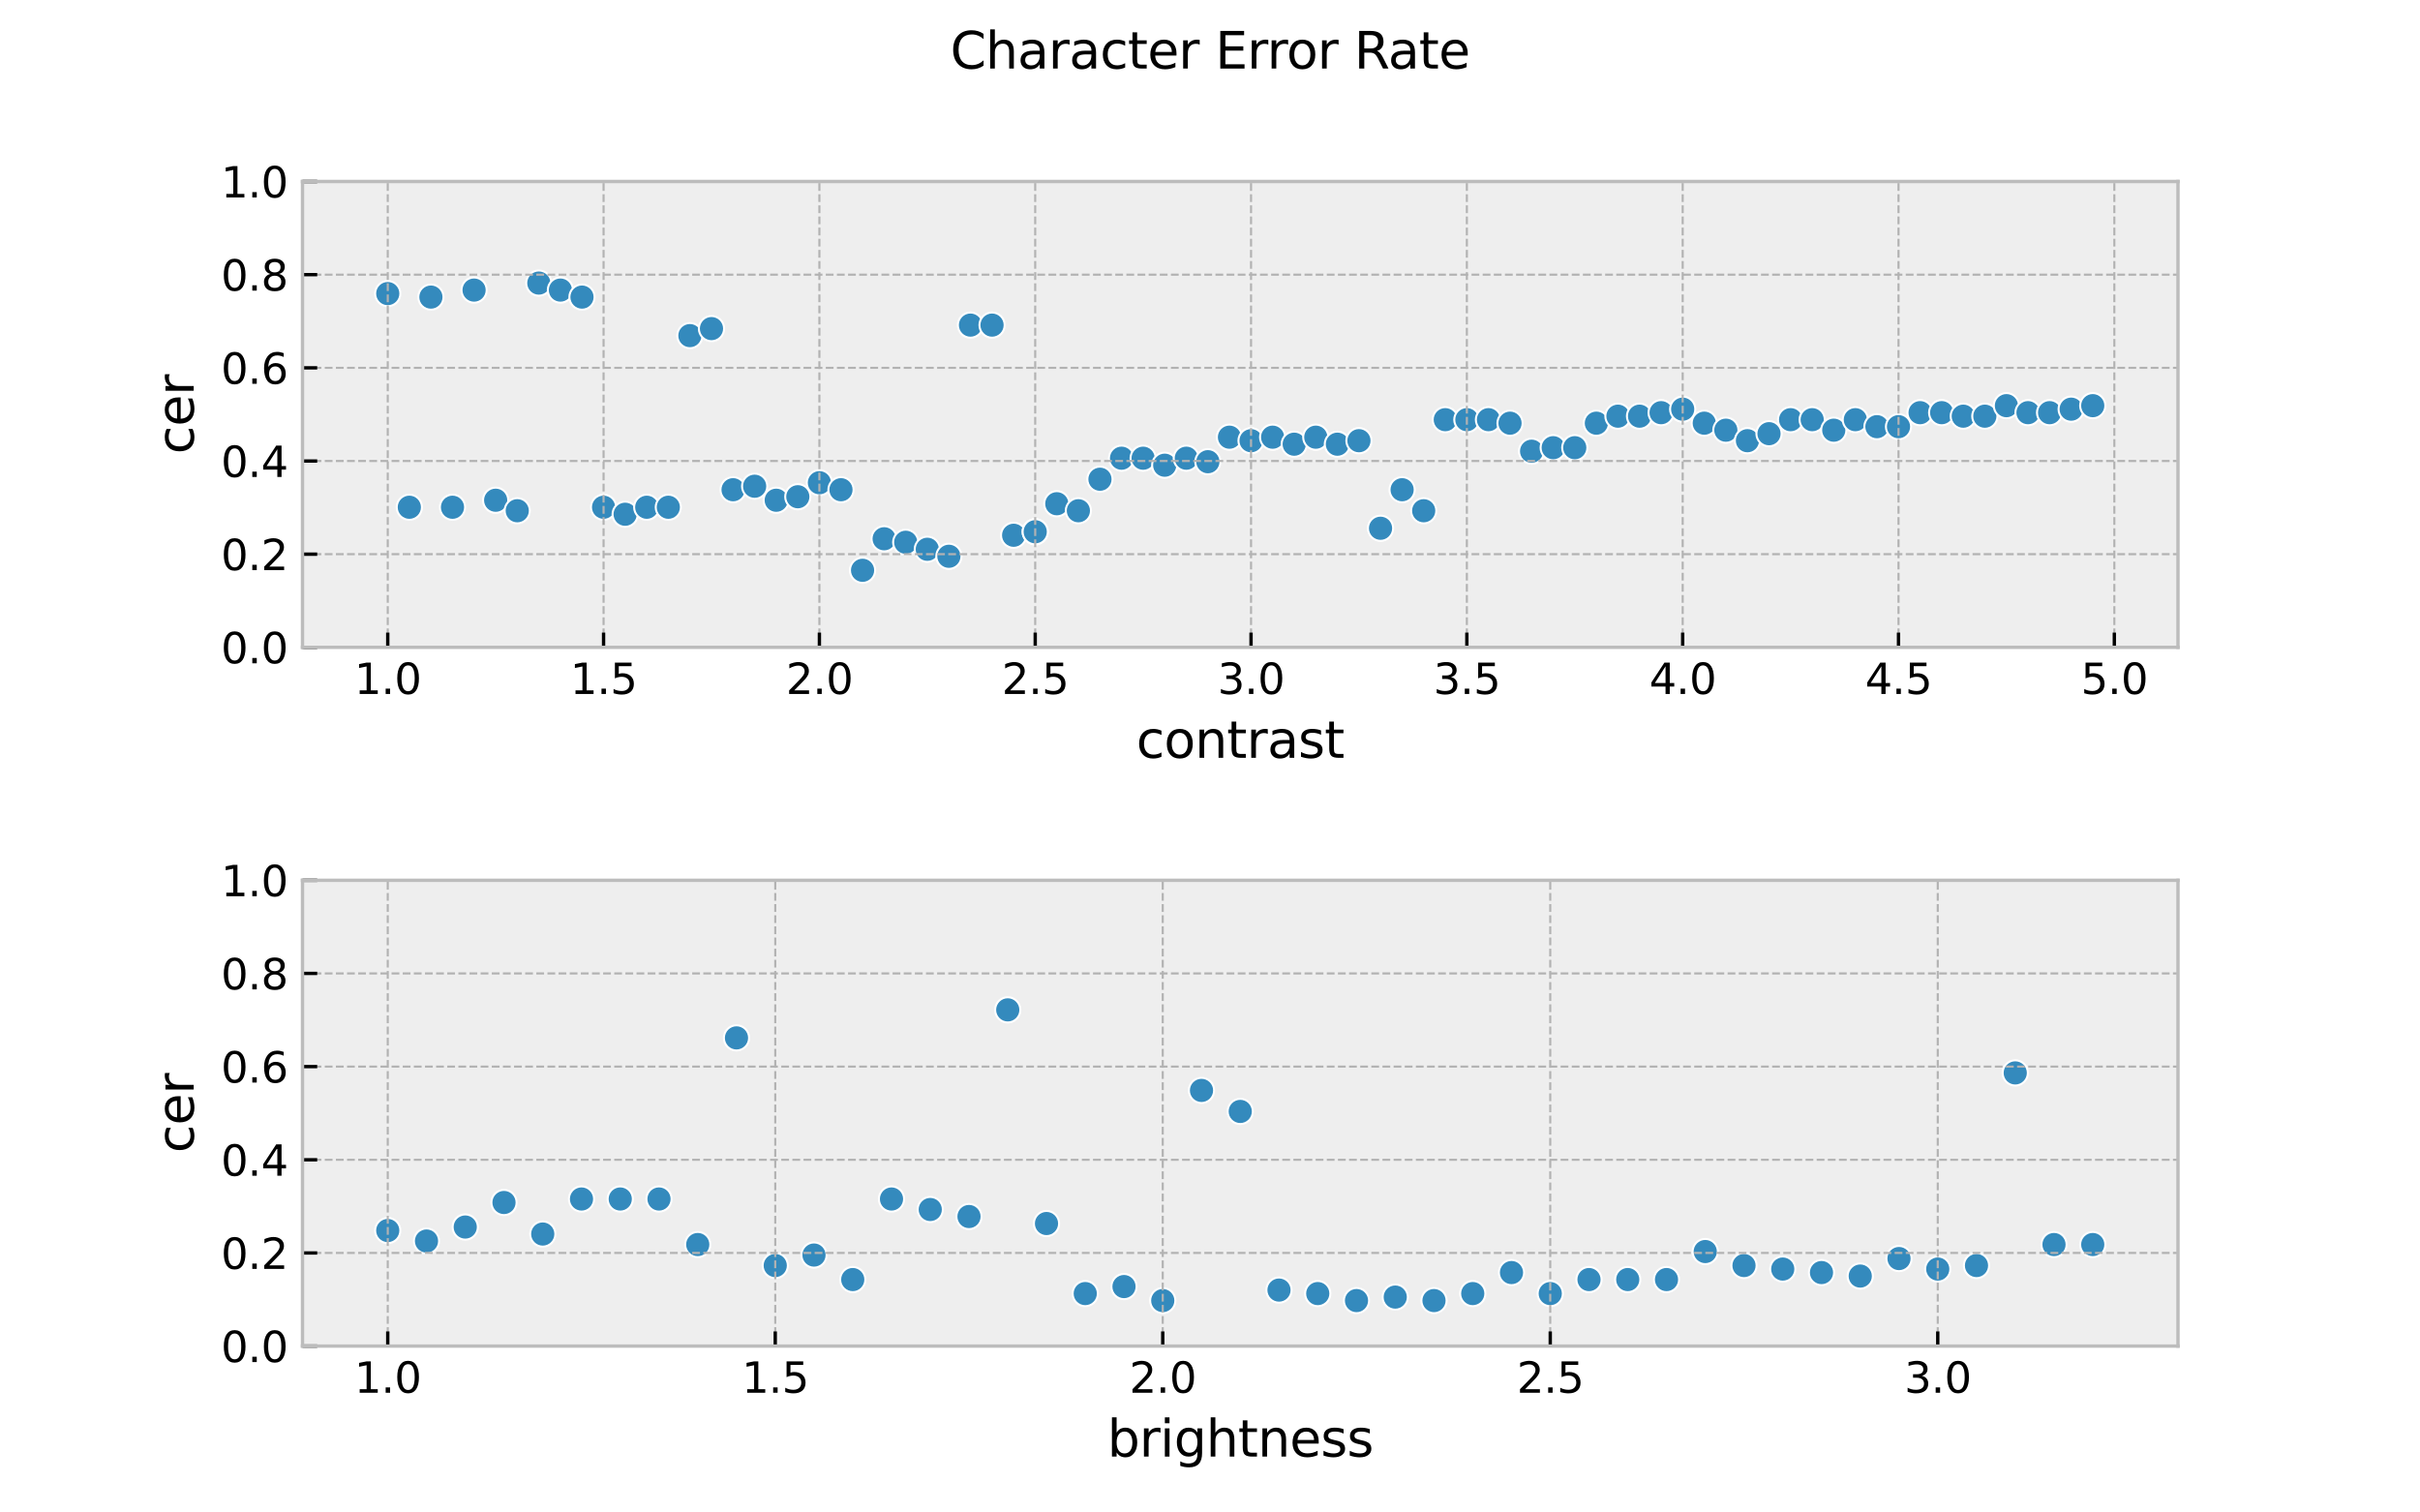 <?xml version="1.0" encoding="utf-8" standalone="no"?>
<!DOCTYPE svg PUBLIC "-//W3C//DTD SVG 1.1//EN"
  "http://www.w3.org/Graphics/SVG/1.1/DTD/svg11.dtd">
<svg xmlns:xlink="http://www.w3.org/1999/xlink" width="576pt" height="360pt" viewBox="0 0 576 360" xmlns="http://www.w3.org/2000/svg" version="1.1">
 <defs>
  <style type="text/css">*{stroke-linejoin: round; stroke-linecap: butt}</style>
 </defs>
 <g id="figure_1">
  <g id="patch_1">
   <path d="M 0 360 
L 576 360 
L 576 0 
L 0 0 
z
" style="fill: #ffffff"/>
  </g>
  <g id="axes_1">
   <g id="patch_2">
    <path d="M 72 154.08 
L 518.4 154.08 
L 518.4 43.2 
L 72 43.2 
z
" style="fill: #eeeeee"/>
   </g>
   <g id="PathCollection_1">
    <defs>
     <path id="m7b43dc55f8" d="M 0 3 
C 0.796 3 1.559 2.684 2.121 2.121 
C 2.684 1.559 3 0.796 3 0 
C 3 -0.796 2.684 -1.559 2.121 -2.121 
C 1.559 -2.684 0.796 -3 0 -3 
C -0.796 -3 -1.559 -2.684 -2.121 -2.121 
C -2.684 -1.559 -3 -0.796 -3 0 
C -3 0.796 -2.684 1.559 -2.121 2.121 
C -1.559 2.684 -0.796 3 0 3 
z
" style="stroke: #ffffff; stroke-width: 0.48"/>
    </defs>
    <g clip-path="url(#p03b7ea12bd)">
     <use xlink:href="#m7b43dc55f8" x="92.291" y="69.878" style="fill: #348abd; stroke: #ffffff; stroke-width: 0.48"/>
     <use xlink:href="#m7b43dc55f8" x="97.428" y="120.733" style="fill: #348abd; stroke: #ffffff; stroke-width: 0.48"/>
     <use xlink:href="#m7b43dc55f8" x="102.565" y="70.712" style="fill: #348abd; stroke: #ffffff; stroke-width: 0.48"/>
     <use xlink:href="#m7b43dc55f8" x="107.702" y="120.733" style="fill: #348abd; stroke: #ffffff; stroke-width: 0.48"/>
     <use xlink:href="#m7b43dc55f8" x="112.839" y="69.044" style="fill: #348abd; stroke: #ffffff; stroke-width: 0.48"/>
     <use xlink:href="#m7b43dc55f8" x="117.976" y="119.065" style="fill: #348abd; stroke: #ffffff; stroke-width: 0.48"/>
     <use xlink:href="#m7b43dc55f8" x="123.113" y="121.566" style="fill: #348abd; stroke: #ffffff; stroke-width: 0.48"/>
     <use xlink:href="#m7b43dc55f8" x="128.249" y="67.377" style="fill: #348abd; stroke: #ffffff; stroke-width: 0.48"/>
     <use xlink:href="#m7b43dc55f8" x="133.386" y="69.044" style="fill: #348abd; stroke: #ffffff; stroke-width: 0.48"/>
     <use xlink:href="#m7b43dc55f8" x="138.523" y="70.712" style="fill: #348abd; stroke: #ffffff; stroke-width: 0.48"/>
     <use xlink:href="#m7b43dc55f8" x="143.66" y="120.733" style="fill: #348abd; stroke: #ffffff; stroke-width: 0.48"/>
     <use xlink:href="#m7b43dc55f8" x="148.797" y="122.4" style="fill: #348abd; stroke: #ffffff; stroke-width: 0.48"/>
     <use xlink:href="#m7b43dc55f8" x="153.934" y="120.733" style="fill: #348abd; stroke: #ffffff; stroke-width: 0.48"/>
     <use xlink:href="#m7b43dc55f8" x="159.071" y="120.733" style="fill: #348abd; stroke: #ffffff; stroke-width: 0.48"/>
     <use xlink:href="#m7b43dc55f8" x="164.208" y="79.882" style="fill: #348abd; stroke: #ffffff; stroke-width: 0.48"/>
     <use xlink:href="#m7b43dc55f8" x="169.345" y="78.215" style="fill: #348abd; stroke: #ffffff; stroke-width: 0.48"/>
     <use xlink:href="#m7b43dc55f8" x="174.482" y="116.564" style="fill: #348abd; stroke: #ffffff; stroke-width: 0.48"/>
     <use xlink:href="#m7b43dc55f8" x="179.619" y="115.731" style="fill: #348abd; stroke: #ffffff; stroke-width: 0.48"/>
     <use xlink:href="#m7b43dc55f8" x="184.756" y="119.065" style="fill: #348abd; stroke: #ffffff; stroke-width: 0.48"/>
     <use xlink:href="#m7b43dc55f8" x="189.893" y="118.232" style="fill: #348abd; stroke: #ffffff; stroke-width: 0.48"/>
     <use xlink:href="#m7b43dc55f8" x="195.03" y="114.897" style="fill: #348abd; stroke: #ffffff; stroke-width: 0.48"/>
     <use xlink:href="#m7b43dc55f8" x="200.167" y="116.564" style="fill: #348abd; stroke: #ffffff; stroke-width: 0.48"/>
     <use xlink:href="#m7b43dc55f8" x="205.304" y="135.739" style="fill: #348abd; stroke: #ffffff; stroke-width: 0.48"/>
     <use xlink:href="#m7b43dc55f8" x="210.441" y="128.236" style="fill: #348abd; stroke: #ffffff; stroke-width: 0.48"/>
     <use xlink:href="#m7b43dc55f8" x="215.577" y="129.069" style="fill: #348abd; stroke: #ffffff; stroke-width: 0.48"/>
     <use xlink:href="#m7b43dc55f8" x="220.714" y="130.737" style="fill: #348abd; stroke: #ffffff; stroke-width: 0.48"/>
     <use xlink:href="#m7b43dc55f8" x="225.851" y="132.404" style="fill: #348abd; stroke: #ffffff; stroke-width: 0.48"/>
     <use xlink:href="#m7b43dc55f8" x="230.988" y="77.381" style="fill: #348abd; stroke: #ffffff; stroke-width: 0.48"/>
     <use xlink:href="#m7b43dc55f8" x="236.125" y="77.381" style="fill: #348abd; stroke: #ffffff; stroke-width: 0.48"/>
     <use xlink:href="#m7b43dc55f8" x="241.262" y="127.402" style="fill: #348abd; stroke: #ffffff; stroke-width: 0.48"/>
     <use xlink:href="#m7b43dc55f8" x="246.399" y="126.568" style="fill: #348abd; stroke: #ffffff; stroke-width: 0.48"/>
     <use xlink:href="#m7b43dc55f8" x="251.536" y="119.899" style="fill: #348abd; stroke: #ffffff; stroke-width: 0.48"/>
     <use xlink:href="#m7b43dc55f8" x="256.673" y="121.566" style="fill: #348abd; stroke: #ffffff; stroke-width: 0.48"/>
     <use xlink:href="#m7b43dc55f8" x="261.81" y="114.063" style="fill: #348abd; stroke: #ffffff; stroke-width: 0.48"/>
     <use xlink:href="#m7b43dc55f8" x="266.947" y="109.061" style="fill: #348abd; stroke: #ffffff; stroke-width: 0.48"/>
     <use xlink:href="#m7b43dc55f8" x="272.084" y="109.061" style="fill: #348abd; stroke: #ffffff; stroke-width: 0.48"/>
     <use xlink:href="#m7b43dc55f8" x="277.221" y="110.728" style="fill: #348abd; stroke: #ffffff; stroke-width: 0.48"/>
     <use xlink:href="#m7b43dc55f8" x="282.358" y="109.061" style="fill: #348abd; stroke: #ffffff; stroke-width: 0.48"/>
     <use xlink:href="#m7b43dc55f8" x="287.495" y="109.895" style="fill: #348abd; stroke: #ffffff; stroke-width: 0.48"/>
     <use xlink:href="#m7b43dc55f8" x="292.632" y="104.059" style="fill: #348abd; stroke: #ffffff; stroke-width: 0.48"/>
     <use xlink:href="#m7b43dc55f8" x="297.768" y="104.893" style="fill: #348abd; stroke: #ffffff; stroke-width: 0.48"/>
     <use xlink:href="#m7b43dc55f8" x="302.905" y="104.059" style="fill: #348abd; stroke: #ffffff; stroke-width: 0.48"/>
     <use xlink:href="#m7b43dc55f8" x="308.042" y="105.726" style="fill: #348abd; stroke: #ffffff; stroke-width: 0.48"/>
     <use xlink:href="#m7b43dc55f8" x="313.179" y="104.059" style="fill: #348abd; stroke: #ffffff; stroke-width: 0.48"/>
     <use xlink:href="#m7b43dc55f8" x="318.316" y="105.726" style="fill: #348abd; stroke: #ffffff; stroke-width: 0.48"/>
     <use xlink:href="#m7b43dc55f8" x="323.453" y="104.893" style="fill: #348abd; stroke: #ffffff; stroke-width: 0.48"/>
     <use xlink:href="#m7b43dc55f8" x="328.59" y="125.735" style="fill: #348abd; stroke: #ffffff; stroke-width: 0.48"/>
     <use xlink:href="#m7b43dc55f8" x="333.727" y="116.564" style="fill: #348abd; stroke: #ffffff; stroke-width: 0.48"/>
     <use xlink:href="#m7b43dc55f8" x="338.864" y="121.566" style="fill: #348abd; stroke: #ffffff; stroke-width: 0.48"/>
     <use xlink:href="#m7b43dc55f8" x="344.001" y="99.891" style="fill: #348abd; stroke: #ffffff; stroke-width: 0.48"/>
     <use xlink:href="#m7b43dc55f8" x="349.138" y="99.891" style="fill: #348abd; stroke: #ffffff; stroke-width: 0.48"/>
     <use xlink:href="#m7b43dc55f8" x="354.275" y="99.891" style="fill: #348abd; stroke: #ffffff; stroke-width: 0.48"/>
     <use xlink:href="#m7b43dc55f8" x="359.412" y="100.724" style="fill: #348abd; stroke: #ffffff; stroke-width: 0.48"/>
     <use xlink:href="#m7b43dc55f8" x="364.549" y="107.394" style="fill: #348abd; stroke: #ffffff; stroke-width: 0.48"/>
     <use xlink:href="#m7b43dc55f8" x="369.686" y="106.56" style="fill: #348abd; stroke: #ffffff; stroke-width: 0.48"/>
     <use xlink:href="#m7b43dc55f8" x="374.823" y="106.56" style="fill: #348abd; stroke: #ffffff; stroke-width: 0.48"/>
     <use xlink:href="#m7b43dc55f8" x="379.959" y="100.724" style="fill: #348abd; stroke: #ffffff; stroke-width: 0.48"/>
     <use xlink:href="#m7b43dc55f8" x="385.096" y="99.057" style="fill: #348abd; stroke: #ffffff; stroke-width: 0.48"/>
     <use xlink:href="#m7b43dc55f8" x="390.233" y="99.057" style="fill: #348abd; stroke: #ffffff; stroke-width: 0.48"/>
     <use xlink:href="#m7b43dc55f8" x="395.37" y="98.223" style="fill: #348abd; stroke: #ffffff; stroke-width: 0.48"/>
     <use xlink:href="#m7b43dc55f8" x="400.507" y="97.389" style="fill: #348abd; stroke: #ffffff; stroke-width: 0.48"/>
     <use xlink:href="#m7b43dc55f8" x="405.644" y="100.724" style="fill: #348abd; stroke: #ffffff; stroke-width: 0.48"/>
     <use xlink:href="#m7b43dc55f8" x="410.781" y="102.392" style="fill: #348abd; stroke: #ffffff; stroke-width: 0.48"/>
     <use xlink:href="#m7b43dc55f8" x="415.918" y="104.893" style="fill: #348abd; stroke: #ffffff; stroke-width: 0.48"/>
     <use xlink:href="#m7b43dc55f8" x="421.055" y="103.225" style="fill: #348abd; stroke: #ffffff; stroke-width: 0.48"/>
     <use xlink:href="#m7b43dc55f8" x="426.192" y="99.891" style="fill: #348abd; stroke: #ffffff; stroke-width: 0.48"/>
     <use xlink:href="#m7b43dc55f8" x="431.329" y="99.891" style="fill: #348abd; stroke: #ffffff; stroke-width: 0.48"/>
     <use xlink:href="#m7b43dc55f8" x="436.466" y="102.392" style="fill: #348abd; stroke: #ffffff; stroke-width: 0.48"/>
     <use xlink:href="#m7b43dc55f8" x="441.603" y="99.891" style="fill: #348abd; stroke: #ffffff; stroke-width: 0.48"/>
     <use xlink:href="#m7b43dc55f8" x="446.74" y="101.558" style="fill: #348abd; stroke: #ffffff; stroke-width: 0.48"/>
     <use xlink:href="#m7b43dc55f8" x="451.877" y="101.558" style="fill: #348abd; stroke: #ffffff; stroke-width: 0.48"/>
     <use xlink:href="#m7b43dc55f8" x="457.014" y="98.223" style="fill: #348abd; stroke: #ffffff; stroke-width: 0.48"/>
     <use xlink:href="#m7b43dc55f8" x="462.151" y="98.223" style="fill: #348abd; stroke: #ffffff; stroke-width: 0.48"/>
     <use xlink:href="#m7b43dc55f8" x="467.287" y="99.057" style="fill: #348abd; stroke: #ffffff; stroke-width: 0.48"/>
     <use xlink:href="#m7b43dc55f8" x="472.424" y="99.057" style="fill: #348abd; stroke: #ffffff; stroke-width: 0.48"/>
     <use xlink:href="#m7b43dc55f8" x="477.561" y="96.556" style="fill: #348abd; stroke: #ffffff; stroke-width: 0.48"/>
     <use xlink:href="#m7b43dc55f8" x="482.698" y="98.223" style="fill: #348abd; stroke: #ffffff; stroke-width: 0.48"/>
     <use xlink:href="#m7b43dc55f8" x="487.835" y="98.223" style="fill: #348abd; stroke: #ffffff; stroke-width: 0.48"/>
     <use xlink:href="#m7b43dc55f8" x="492.972" y="97.389" style="fill: #348abd; stroke: #ffffff; stroke-width: 0.48"/>
     <use xlink:href="#m7b43dc55f8" x="498.109" y="96.556" style="fill: #348abd; stroke: #ffffff; stroke-width: 0.48"/>
     <use xlink:href="#m7b43dc55f8" x="246.399" y="126.568" style="fill: #348abd; stroke: #ffffff; stroke-width: 0.48"/>
    </g>
   </g>
   <g id="matplotlib.axis_1">
    <g id="xtick_1">
     <g id="line2d_1">
      <path d="M 92.291 154.08 
L 92.291 43.2 
" clip-path="url(#p03b7ea12bd)" style="fill: none; stroke-dasharray: 1.85,0.8; stroke-dashoffset: 0; stroke: #b2b2b2; stroke-width: 0.5"/>
     </g>
     <g id="line2d_2">
      <defs>
       <path id="m2252a3e041" d="M 0 0 
L 0 -3.5 
" style="stroke: #000000; stroke-width: 0.8"/>
      </defs>
      <g>
       <use xlink:href="#m2252a3e041" x="92.291" y="154.08" style="stroke: #000000; stroke-width: 0.8"/>
      </g>
     </g>
     <g id="text_1">
      <!-- 1.0 -->
      <g transform="translate(84.339 165.178) scale(0.1 -0.1)">
       <defs>
        <path id="DejaVuSans-31" d="M 794 531 
L 1825 531 
L 1825 4091 
L 703 3866 
L 703 4441 
L 1819 4666 
L 2450 4666 
L 2450 531 
L 3481 531 
L 3481 0 
L 794 0 
L 794 531 
z
" transform="scale(0.016)"/>
        <path id="DejaVuSans-2e" d="M 684 794 
L 1344 794 
L 1344 0 
L 684 0 
L 684 794 
z
" transform="scale(0.016)"/>
        <path id="DejaVuSans-30" d="M 2034 4250 
Q 1547 4250 1301 3770 
Q 1056 3291 1056 2328 
Q 1056 1369 1301 889 
Q 1547 409 2034 409 
Q 2525 409 2770 889 
Q 3016 1369 3016 2328 
Q 3016 3291 2770 3770 
Q 2525 4250 2034 4250 
z
M 2034 4750 
Q 2819 4750 3233 4129 
Q 3647 3509 3647 2328 
Q 3647 1150 3233 529 
Q 2819 -91 2034 -91 
Q 1250 -91 836 529 
Q 422 1150 422 2328 
Q 422 3509 836 4129 
Q 1250 4750 2034 4750 
z
" transform="scale(0.016)"/>
       </defs>
       <use xlink:href="#DejaVuSans-31"/>
       <use xlink:href="#DejaVuSans-2e" x="63.623"/>
       <use xlink:href="#DejaVuSans-30" x="95.41"/>
      </g>
     </g>
    </g>
    <g id="xtick_2">
     <g id="line2d_3">
      <path d="M 143.66 154.08 
L 143.66 43.2 
" clip-path="url(#p03b7ea12bd)" style="fill: none; stroke-dasharray: 1.85,0.8; stroke-dashoffset: 0; stroke: #b2b2b2; stroke-width: 0.5"/>
     </g>
     <g id="line2d_4">
      <g>
       <use xlink:href="#m2252a3e041" x="143.66" y="154.08" style="stroke: #000000; stroke-width: 0.8"/>
      </g>
     </g>
     <g id="text_2">
      <!-- 1.5 -->
      <g transform="translate(135.709 165.178) scale(0.1 -0.1)">
       <defs>
        <path id="DejaVuSans-35" d="M 691 4666 
L 3169 4666 
L 3169 4134 
L 1269 4134 
L 1269 2991 
Q 1406 3038 1543 3061 
Q 1681 3084 1819 3084 
Q 2600 3084 3056 2656 
Q 3513 2228 3513 1497 
Q 3513 744 3044 326 
Q 2575 -91 1722 -91 
Q 1428 -91 1123 -41 
Q 819 9 494 109 
L 494 744 
Q 775 591 1075 516 
Q 1375 441 1709 441 
Q 2250 441 2565 725 
Q 2881 1009 2881 1497 
Q 2881 1984 2565 2268 
Q 2250 2553 1709 2553 
Q 1456 2553 1204 2497 
Q 953 2441 691 2322 
L 691 4666 
z
" transform="scale(0.016)"/>
       </defs>
       <use xlink:href="#DejaVuSans-31"/>
       <use xlink:href="#DejaVuSans-2e" x="63.623"/>
       <use xlink:href="#DejaVuSans-35" x="95.41"/>
      </g>
     </g>
    </g>
    <g id="xtick_3">
     <g id="line2d_5">
      <path d="M 195.03 154.08 
L 195.03 43.2 
" clip-path="url(#p03b7ea12bd)" style="fill: none; stroke-dasharray: 1.85,0.8; stroke-dashoffset: 0; stroke: #b2b2b2; stroke-width: 0.5"/>
     </g>
     <g id="line2d_6">
      <g>
       <use xlink:href="#m2252a3e041" x="195.03" y="154.08" style="stroke: #000000; stroke-width: 0.8"/>
      </g>
     </g>
     <g id="text_3">
      <!-- 2.0 -->
      <g transform="translate(187.078 165.178) scale(0.1 -0.1)">
       <defs>
        <path id="DejaVuSans-32" d="M 1228 531 
L 3431 531 
L 3431 0 
L 469 0 
L 469 531 
Q 828 903 1448 1529 
Q 2069 2156 2228 2338 
Q 2531 2678 2651 2914 
Q 2772 3150 2772 3378 
Q 2772 3750 2511 3984 
Q 2250 4219 1831 4219 
Q 1534 4219 1204 4116 
Q 875 4013 500 3803 
L 500 4441 
Q 881 4594 1212 4672 
Q 1544 4750 1819 4750 
Q 2544 4750 2975 4387 
Q 3406 4025 3406 3419 
Q 3406 3131 3298 2873 
Q 3191 2616 2906 2266 
Q 2828 2175 2409 1742 
Q 1991 1309 1228 531 
z
" transform="scale(0.016)"/>
       </defs>
       <use xlink:href="#DejaVuSans-32"/>
       <use xlink:href="#DejaVuSans-2e" x="63.623"/>
       <use xlink:href="#DejaVuSans-30" x="95.41"/>
      </g>
     </g>
    </g>
    <g id="xtick_4">
     <g id="line2d_7">
      <path d="M 246.399 154.08 
L 246.399 43.2 
" clip-path="url(#p03b7ea12bd)" style="fill: none; stroke-dasharray: 1.85,0.8; stroke-dashoffset: 0; stroke: #b2b2b2; stroke-width: 0.5"/>
     </g>
     <g id="line2d_8">
      <g>
       <use xlink:href="#m2252a3e041" x="246.399" y="154.08" style="stroke: #000000; stroke-width: 0.8"/>
      </g>
     </g>
     <g id="text_4">
      <!-- 2.5 -->
      <g transform="translate(238.448 165.178) scale(0.1 -0.1)">
       <use xlink:href="#DejaVuSans-32"/>
       <use xlink:href="#DejaVuSans-2e" x="63.623"/>
       <use xlink:href="#DejaVuSans-35" x="95.41"/>
      </g>
     </g>
    </g>
    <g id="xtick_5">
     <g id="line2d_9">
      <path d="M 297.768 154.08 
L 297.768 43.2 
" clip-path="url(#p03b7ea12bd)" style="fill: none; stroke-dasharray: 1.85,0.8; stroke-dashoffset: 0; stroke: #b2b2b2; stroke-width: 0.5"/>
     </g>
     <g id="line2d_10">
      <g>
       <use xlink:href="#m2252a3e041" x="297.768" y="154.08" style="stroke: #000000; stroke-width: 0.8"/>
      </g>
     </g>
     <g id="text_5">
      <!-- 3.0 -->
      <g transform="translate(289.817 165.178) scale(0.1 -0.1)">
       <defs>
        <path id="DejaVuSans-33" d="M 2597 2516 
Q 3050 2419 3304 2112 
Q 3559 1806 3559 1356 
Q 3559 666 3084 287 
Q 2609 -91 1734 -91 
Q 1441 -91 1130 -33 
Q 819 25 488 141 
L 488 750 
Q 750 597 1062 519 
Q 1375 441 1716 441 
Q 2309 441 2620 675 
Q 2931 909 2931 1356 
Q 2931 1769 2642 2001 
Q 2353 2234 1838 2234 
L 1294 2234 
L 1294 2753 
L 1863 2753 
Q 2328 2753 2575 2939 
Q 2822 3125 2822 3475 
Q 2822 3834 2567 4026 
Q 2313 4219 1838 4219 
Q 1578 4219 1281 4162 
Q 984 4106 628 3988 
L 628 4550 
Q 988 4650 1302 4700 
Q 1616 4750 1894 4750 
Q 2613 4750 3031 4423 
Q 3450 4097 3450 3541 
Q 3450 3153 3228 2886 
Q 3006 2619 2597 2516 
z
" transform="scale(0.016)"/>
       </defs>
       <use xlink:href="#DejaVuSans-33"/>
       <use xlink:href="#DejaVuSans-2e" x="63.623"/>
       <use xlink:href="#DejaVuSans-30" x="95.41"/>
      </g>
     </g>
    </g>
    <g id="xtick_6">
     <g id="line2d_11">
      <path d="M 349.138 154.08 
L 349.138 43.2 
" clip-path="url(#p03b7ea12bd)" style="fill: none; stroke-dasharray: 1.85,0.8; stroke-dashoffset: 0; stroke: #b2b2b2; stroke-width: 0.5"/>
     </g>
     <g id="line2d_12">
      <g>
       <use xlink:href="#m2252a3e041" x="349.138" y="154.08" style="stroke: #000000; stroke-width: 0.8"/>
      </g>
     </g>
     <g id="text_6">
      <!-- 3.5 -->
      <g transform="translate(341.186 165.178) scale(0.1 -0.1)">
       <use xlink:href="#DejaVuSans-33"/>
       <use xlink:href="#DejaVuSans-2e" x="63.623"/>
       <use xlink:href="#DejaVuSans-35" x="95.41"/>
      </g>
     </g>
    </g>
    <g id="xtick_7">
     <g id="line2d_13">
      <path d="M 400.507 154.08 
L 400.507 43.2 
" clip-path="url(#p03b7ea12bd)" style="fill: none; stroke-dasharray: 1.85,0.8; stroke-dashoffset: 0; stroke: #b2b2b2; stroke-width: 0.5"/>
     </g>
     <g id="line2d_14">
      <g>
       <use xlink:href="#m2252a3e041" x="400.507" y="154.08" style="stroke: #000000; stroke-width: 0.8"/>
      </g>
     </g>
     <g id="text_7">
      <!-- 4.0 -->
      <g transform="translate(392.556 165.178) scale(0.1 -0.1)">
       <defs>
        <path id="DejaVuSans-34" d="M 2419 4116 
L 825 1625 
L 2419 1625 
L 2419 4116 
z
M 2253 4666 
L 3047 4666 
L 3047 1625 
L 3713 1625 
L 3713 1100 
L 3047 1100 
L 3047 0 
L 2419 0 
L 2419 1100 
L 313 1100 
L 313 1709 
L 2253 4666 
z
" transform="scale(0.016)"/>
       </defs>
       <use xlink:href="#DejaVuSans-34"/>
       <use xlink:href="#DejaVuSans-2e" x="63.623"/>
       <use xlink:href="#DejaVuSans-30" x="95.41"/>
      </g>
     </g>
    </g>
    <g id="xtick_8">
     <g id="line2d_15">
      <path d="M 451.877 154.08 
L 451.877 43.2 
" clip-path="url(#p03b7ea12bd)" style="fill: none; stroke-dasharray: 1.85,0.8; stroke-dashoffset: 0; stroke: #b2b2b2; stroke-width: 0.5"/>
     </g>
     <g id="line2d_16">
      <g>
       <use xlink:href="#m2252a3e041" x="451.877" y="154.08" style="stroke: #000000; stroke-width: 0.8"/>
      </g>
     </g>
     <g id="text_8">
      <!-- 4.5 -->
      <g transform="translate(443.925 165.178) scale(0.1 -0.1)">
       <use xlink:href="#DejaVuSans-34"/>
       <use xlink:href="#DejaVuSans-2e" x="63.623"/>
       <use xlink:href="#DejaVuSans-35" x="95.41"/>
      </g>
     </g>
    </g>
    <g id="xtick_9">
     <g id="line2d_17">
      <path d="M 503.246 154.08 
L 503.246 43.2 
" clip-path="url(#p03b7ea12bd)" style="fill: none; stroke-dasharray: 1.85,0.8; stroke-dashoffset: 0; stroke: #b2b2b2; stroke-width: 0.5"/>
     </g>
     <g id="line2d_18">
      <g>
       <use xlink:href="#m2252a3e041" x="503.246" y="154.08" style="stroke: #000000; stroke-width: 0.8"/>
      </g>
     </g>
     <g id="text_9">
      <!-- 5.0 -->
      <g transform="translate(495.294 165.178) scale(0.1 -0.1)">
       <use xlink:href="#DejaVuSans-35"/>
       <use xlink:href="#DejaVuSans-2e" x="63.623"/>
       <use xlink:href="#DejaVuSans-30" x="95.41"/>
      </g>
     </g>
    </g>
    <g id="text_10">
     <!-- contrast -->
     <g transform="translate(270.454 180.376) scale(0.12 -0.12)">
      <defs>
       <path id="DejaVuSans-63" d="M 3122 3366 
L 3122 2828 
Q 2878 2963 2633 3030 
Q 2388 3097 2138 3097 
Q 1578 3097 1268 2742 
Q 959 2388 959 1747 
Q 959 1106 1268 751 
Q 1578 397 2138 397 
Q 2388 397 2633 464 
Q 2878 531 3122 666 
L 3122 134 
Q 2881 22 2623 -34 
Q 2366 -91 2075 -91 
Q 1284 -91 818 406 
Q 353 903 353 1747 
Q 353 2603 823 3093 
Q 1294 3584 2113 3584 
Q 2378 3584 2631 3529 
Q 2884 3475 3122 3366 
z
" transform="scale(0.016)"/>
       <path id="DejaVuSans-6f" d="M 1959 3097 
Q 1497 3097 1228 2736 
Q 959 2375 959 1747 
Q 959 1119 1226 758 
Q 1494 397 1959 397 
Q 2419 397 2687 759 
Q 2956 1122 2956 1747 
Q 2956 2369 2687 2733 
Q 2419 3097 1959 3097 
z
M 1959 3584 
Q 2709 3584 3137 3096 
Q 3566 2609 3566 1747 
Q 3566 888 3137 398 
Q 2709 -91 1959 -91 
Q 1206 -91 779 398 
Q 353 888 353 1747 
Q 353 2609 779 3096 
Q 1206 3584 1959 3584 
z
" transform="scale(0.016)"/>
       <path id="DejaVuSans-6e" d="M 3513 2113 
L 3513 0 
L 2938 0 
L 2938 2094 
Q 2938 2591 2744 2837 
Q 2550 3084 2163 3084 
Q 1697 3084 1428 2787 
Q 1159 2491 1159 1978 
L 1159 0 
L 581 0 
L 581 3500 
L 1159 3500 
L 1159 2956 
Q 1366 3272 1645 3428 
Q 1925 3584 2291 3584 
Q 2894 3584 3203 3211 
Q 3513 2838 3513 2113 
z
" transform="scale(0.016)"/>
       <path id="DejaVuSans-74" d="M 1172 4494 
L 1172 3500 
L 2356 3500 
L 2356 3053 
L 1172 3053 
L 1172 1153 
Q 1172 725 1289 603 
Q 1406 481 1766 481 
L 2356 481 
L 2356 0 
L 1766 0 
Q 1100 0 847 248 
Q 594 497 594 1153 
L 594 3053 
L 172 3053 
L 172 3500 
L 594 3500 
L 594 4494 
L 1172 4494 
z
" transform="scale(0.016)"/>
       <path id="DejaVuSans-72" d="M 2631 2963 
Q 2534 3019 2420 3045 
Q 2306 3072 2169 3072 
Q 1681 3072 1420 2755 
Q 1159 2438 1159 1844 
L 1159 0 
L 581 0 
L 581 3500 
L 1159 3500 
L 1159 2956 
Q 1341 3275 1631 3429 
Q 1922 3584 2338 3584 
Q 2397 3584 2469 3576 
Q 2541 3569 2628 3553 
L 2631 2963 
z
" transform="scale(0.016)"/>
       <path id="DejaVuSans-61" d="M 2194 1759 
Q 1497 1759 1228 1600 
Q 959 1441 959 1056 
Q 959 750 1161 570 
Q 1363 391 1709 391 
Q 2188 391 2477 730 
Q 2766 1069 2766 1631 
L 2766 1759 
L 2194 1759 
z
M 3341 1997 
L 3341 0 
L 2766 0 
L 2766 531 
Q 2569 213 2275 61 
Q 1981 -91 1556 -91 
Q 1019 -91 701 211 
Q 384 513 384 1019 
Q 384 1609 779 1909 
Q 1175 2209 1959 2209 
L 2766 2209 
L 2766 2266 
Q 2766 2663 2505 2880 
Q 2244 3097 1772 3097 
Q 1472 3097 1187 3025 
Q 903 2953 641 2809 
L 641 3341 
Q 956 3463 1253 3523 
Q 1550 3584 1831 3584 
Q 2591 3584 2966 3190 
Q 3341 2797 3341 1997 
z
" transform="scale(0.016)"/>
       <path id="DejaVuSans-73" d="M 2834 3397 
L 2834 2853 
Q 2591 2978 2328 3040 
Q 2066 3103 1784 3103 
Q 1356 3103 1142 2972 
Q 928 2841 928 2578 
Q 928 2378 1081 2264 
Q 1234 2150 1697 2047 
L 1894 2003 
Q 2506 1872 2764 1633 
Q 3022 1394 3022 966 
Q 3022 478 2636 193 
Q 2250 -91 1575 -91 
Q 1294 -91 989 -36 
Q 684 19 347 128 
L 347 722 
Q 666 556 975 473 
Q 1284 391 1588 391 
Q 1994 391 2212 530 
Q 2431 669 2431 922 
Q 2431 1156 2273 1281 
Q 2116 1406 1581 1522 
L 1381 1569 
Q 847 1681 609 1914 
Q 372 2147 372 2553 
Q 372 3047 722 3315 
Q 1072 3584 1716 3584 
Q 2034 3584 2315 3537 
Q 2597 3491 2834 3397 
z
" transform="scale(0.016)"/>
      </defs>
      <use xlink:href="#DejaVuSans-63"/>
      <use xlink:href="#DejaVuSans-6f" x="54.98"/>
      <use xlink:href="#DejaVuSans-6e" x="116.162"/>
      <use xlink:href="#DejaVuSans-74" x="179.541"/>
      <use xlink:href="#DejaVuSans-72" x="218.75"/>
      <use xlink:href="#DejaVuSans-61" x="259.863"/>
      <use xlink:href="#DejaVuSans-73" x="321.143"/>
      <use xlink:href="#DejaVuSans-74" x="373.242"/>
     </g>
    </g>
   </g>
   <g id="matplotlib.axis_2">
    <g id="ytick_1">
     <g id="line2d_19">
      <path d="M 72 154.08 
L 518.4 154.08 
" clip-path="url(#p03b7ea12bd)" style="fill: none; stroke-dasharray: 1.85,0.8; stroke-dashoffset: 0; stroke: #b2b2b2; stroke-width: 0.5"/>
     </g>
     <g id="line2d_20">
      <defs>
       <path id="m58447ac7d6" d="M 0 0 
L 3.5 0 
" style="stroke: #000000; stroke-width: 0.8"/>
      </defs>
      <g>
       <use xlink:href="#m58447ac7d6" x="72" y="154.08" style="stroke: #000000; stroke-width: 0.8"/>
      </g>
     </g>
     <g id="text_11">
      <!-- 0.0 -->
      <g transform="translate(52.597 157.879) scale(0.1 -0.1)">
       <use xlink:href="#DejaVuSans-30"/>
       <use xlink:href="#DejaVuSans-2e" x="63.623"/>
       <use xlink:href="#DejaVuSans-30" x="95.41"/>
      </g>
     </g>
    </g>
    <g id="ytick_2">
     <g id="line2d_21">
      <path d="M 72 131.904 
L 518.4 131.904 
" clip-path="url(#p03b7ea12bd)" style="fill: none; stroke-dasharray: 1.85,0.8; stroke-dashoffset: 0; stroke: #b2b2b2; stroke-width: 0.5"/>
     </g>
     <g id="line2d_22">
      <g>
       <use xlink:href="#m58447ac7d6" x="72" y="131.904" style="stroke: #000000; stroke-width: 0.8"/>
      </g>
     </g>
     <g id="text_12">
      <!-- 0.2 -->
      <g transform="translate(52.597 135.703) scale(0.1 -0.1)">
       <use xlink:href="#DejaVuSans-30"/>
       <use xlink:href="#DejaVuSans-2e" x="63.623"/>
       <use xlink:href="#DejaVuSans-32" x="95.41"/>
      </g>
     </g>
    </g>
    <g id="ytick_3">
     <g id="line2d_23">
      <path d="M 72 109.728 
L 518.4 109.728 
" clip-path="url(#p03b7ea12bd)" style="fill: none; stroke-dasharray: 1.85,0.8; stroke-dashoffset: 0; stroke: #b2b2b2; stroke-width: 0.5"/>
     </g>
     <g id="line2d_24">
      <g>
       <use xlink:href="#m58447ac7d6" x="72" y="109.728" style="stroke: #000000; stroke-width: 0.8"/>
      </g>
     </g>
     <g id="text_13">
      <!-- 0.4 -->
      <g transform="translate(52.597 113.527) scale(0.1 -0.1)">
       <use xlink:href="#DejaVuSans-30"/>
       <use xlink:href="#DejaVuSans-2e" x="63.623"/>
       <use xlink:href="#DejaVuSans-34" x="95.41"/>
      </g>
     </g>
    </g>
    <g id="ytick_4">
     <g id="line2d_25">
      <path d="M 72 87.552 
L 518.4 87.552 
" clip-path="url(#p03b7ea12bd)" style="fill: none; stroke-dasharray: 1.85,0.8; stroke-dashoffset: 0; stroke: #b2b2b2; stroke-width: 0.5"/>
     </g>
     <g id="line2d_26">
      <g>
       <use xlink:href="#m58447ac7d6" x="72" y="87.552" style="stroke: #000000; stroke-width: 0.8"/>
      </g>
     </g>
     <g id="text_14">
      <!-- 0.6 -->
      <g transform="translate(52.597 91.351) scale(0.1 -0.1)">
       <defs>
        <path id="DejaVuSans-36" d="M 2113 2584 
Q 1688 2584 1439 2293 
Q 1191 2003 1191 1497 
Q 1191 994 1439 701 
Q 1688 409 2113 409 
Q 2538 409 2786 701 
Q 3034 994 3034 1497 
Q 3034 2003 2786 2293 
Q 2538 2584 2113 2584 
z
M 3366 4563 
L 3366 3988 
Q 3128 4100 2886 4159 
Q 2644 4219 2406 4219 
Q 1781 4219 1451 3797 
Q 1122 3375 1075 2522 
Q 1259 2794 1537 2939 
Q 1816 3084 2150 3084 
Q 2853 3084 3261 2657 
Q 3669 2231 3669 1497 
Q 3669 778 3244 343 
Q 2819 -91 2113 -91 
Q 1303 -91 875 529 
Q 447 1150 447 2328 
Q 447 3434 972 4092 
Q 1497 4750 2381 4750 
Q 2619 4750 2861 4703 
Q 3103 4656 3366 4563 
z
" transform="scale(0.016)"/>
       </defs>
       <use xlink:href="#DejaVuSans-30"/>
       <use xlink:href="#DejaVuSans-2e" x="63.623"/>
       <use xlink:href="#DejaVuSans-36" x="95.41"/>
      </g>
     </g>
    </g>
    <g id="ytick_5">
     <g id="line2d_27">
      <path d="M 72 65.376 
L 518.4 65.376 
" clip-path="url(#p03b7ea12bd)" style="fill: none; stroke-dasharray: 1.85,0.8; stroke-dashoffset: 0; stroke: #b2b2b2; stroke-width: 0.5"/>
     </g>
     <g id="line2d_28">
      <g>
       <use xlink:href="#m58447ac7d6" x="72" y="65.376" style="stroke: #000000; stroke-width: 0.8"/>
      </g>
     </g>
     <g id="text_15">
      <!-- 0.8 -->
      <g transform="translate(52.597 69.175) scale(0.1 -0.1)">
       <defs>
        <path id="DejaVuSans-38" d="M 2034 2216 
Q 1584 2216 1326 1975 
Q 1069 1734 1069 1313 
Q 1069 891 1326 650 
Q 1584 409 2034 409 
Q 2484 409 2743 651 
Q 3003 894 3003 1313 
Q 3003 1734 2745 1975 
Q 2488 2216 2034 2216 
z
M 1403 2484 
Q 997 2584 770 2862 
Q 544 3141 544 3541 
Q 544 4100 942 4425 
Q 1341 4750 2034 4750 
Q 2731 4750 3128 4425 
Q 3525 4100 3525 3541 
Q 3525 3141 3298 2862 
Q 3072 2584 2669 2484 
Q 3125 2378 3379 2068 
Q 3634 1759 3634 1313 
Q 3634 634 3220 271 
Q 2806 -91 2034 -91 
Q 1263 -91 848 271 
Q 434 634 434 1313 
Q 434 1759 690 2068 
Q 947 2378 1403 2484 
z
M 1172 3481 
Q 1172 3119 1398 2916 
Q 1625 2713 2034 2713 
Q 2441 2713 2670 2916 
Q 2900 3119 2900 3481 
Q 2900 3844 2670 4047 
Q 2441 4250 2034 4250 
Q 1625 4250 1398 4047 
Q 1172 3844 1172 3481 
z
" transform="scale(0.016)"/>
       </defs>
       <use xlink:href="#DejaVuSans-30"/>
       <use xlink:href="#DejaVuSans-2e" x="63.623"/>
       <use xlink:href="#DejaVuSans-38" x="95.41"/>
      </g>
     </g>
    </g>
    <g id="ytick_6">
     <g id="line2d_29">
      <path d="M 72 43.2 
L 518.4 43.2 
" clip-path="url(#p03b7ea12bd)" style="fill: none; stroke-dasharray: 1.85,0.8; stroke-dashoffset: 0; stroke: #b2b2b2; stroke-width: 0.5"/>
     </g>
     <g id="line2d_30">
      <g>
       <use xlink:href="#m58447ac7d6" x="72" y="43.2" style="stroke: #000000; stroke-width: 0.8"/>
      </g>
     </g>
     <g id="text_16">
      <!-- 1.0 -->
      <g transform="translate(52.597 46.999) scale(0.1 -0.1)">
       <use xlink:href="#DejaVuSans-31"/>
       <use xlink:href="#DejaVuSans-2e" x="63.623"/>
       <use xlink:href="#DejaVuSans-30" x="95.41"/>
      </g>
     </g>
    </g>
    <g id="text_17">
     <!-- cer -->
     <g transform="translate(46.101 108.097) rotate(-90) scale(0.12 -0.12)">
      <defs>
       <path id="DejaVuSans-65" d="M 3597 1894 
L 3597 1613 
L 953 1613 
Q 991 1019 1311 708 
Q 1631 397 2203 397 
Q 2534 397 2845 478 
Q 3156 559 3463 722 
L 3463 178 
Q 3153 47 2828 -22 
Q 2503 -91 2169 -91 
Q 1331 -91 842 396 
Q 353 884 353 1716 
Q 353 2575 817 3079 
Q 1281 3584 2069 3584 
Q 2775 3584 3186 3129 
Q 3597 2675 3597 1894 
z
M 3022 2063 
Q 3016 2534 2758 2815 
Q 2500 3097 2075 3097 
Q 1594 3097 1305 2825 
Q 1016 2553 972 2059 
L 3022 2063 
z
" transform="scale(0.016)"/>
      </defs>
      <use xlink:href="#DejaVuSans-63"/>
      <use xlink:href="#DejaVuSans-65" x="54.98"/>
      <use xlink:href="#DejaVuSans-72" x="116.504"/>
     </g>
    </g>
   </g>
   <g id="patch_3">
    <path d="M 72 154.08 
L 72 43.2 
" style="fill: none; stroke: #bcbcbc; stroke-width: 0.8; stroke-linejoin: miter; stroke-linecap: square"/>
   </g>
   <g id="patch_4">
    <path d="M 518.4 154.08 
L 518.4 43.2 
" style="fill: none; stroke: #bcbcbc; stroke-width: 0.8; stroke-linejoin: miter; stroke-linecap: square"/>
   </g>
   <g id="patch_5">
    <path d="M 72 154.08 
L 518.4 154.08 
" style="fill: none; stroke: #bcbcbc; stroke-width: 0.8; stroke-linejoin: miter; stroke-linecap: square"/>
   </g>
   <g id="patch_6">
    <path d="M 72 43.2 
L 518.4 43.2 
" style="fill: none; stroke: #bcbcbc; stroke-width: 0.8; stroke-linejoin: miter; stroke-linecap: square"/>
   </g>
  </g>
  <g id="axes_2">
   <g id="patch_7">
    <path d="M 72 320.4 
L 518.4 320.4 
L 518.4 209.52 
L 72 209.52 
z
" style="fill: #eeeeee"/>
   </g>
   <g id="PathCollection_2">
    <g clip-path="url(#p6892b549ea)">
     <use xlink:href="#m7b43dc55f8" x="92.291" y="292.888" style="fill: #348abd; stroke: #ffffff; stroke-width: 0.48"/>
     <use xlink:href="#m7b43dc55f8" x="101.514" y="295.389" style="fill: #348abd; stroke: #ffffff; stroke-width: 0.48"/>
     <use xlink:href="#m7b43dc55f8" x="110.737" y="292.055" style="fill: #348abd; stroke: #ffffff; stroke-width: 0.48"/>
     <use xlink:href="#m7b43dc55f8" x="119.96" y="286.219" style="fill: #348abd; stroke: #ffffff; stroke-width: 0.48"/>
     <use xlink:href="#m7b43dc55f8" x="129.183" y="293.722" style="fill: #348abd; stroke: #ffffff; stroke-width: 0.48"/>
     <use xlink:href="#m7b43dc55f8" x="138.407" y="285.385" style="fill: #348abd; stroke: #ffffff; stroke-width: 0.48"/>
     <use xlink:href="#m7b43dc55f8" x="147.63" y="285.385" style="fill: #348abd; stroke: #ffffff; stroke-width: 0.48"/>
     <use xlink:href="#m7b43dc55f8" x="156.853" y="285.385" style="fill: #348abd; stroke: #ffffff; stroke-width: 0.48"/>
     <use xlink:href="#m7b43dc55f8" x="166.076" y="296.223" style="fill: #348abd; stroke: #ffffff; stroke-width: 0.48"/>
     <use xlink:href="#m7b43dc55f8" x="175.299" y="247.036" style="fill: #348abd; stroke: #ffffff; stroke-width: 0.48"/>
     <use xlink:href="#m7b43dc55f8" x="184.522" y="301.225" style="fill: #348abd; stroke: #ffffff; stroke-width: 0.48"/>
     <use xlink:href="#m7b43dc55f8" x="193.745" y="298.724" style="fill: #348abd; stroke: #ffffff; stroke-width: 0.48"/>
     <use xlink:href="#m7b43dc55f8" x="202.969" y="304.56" style="fill: #348abd; stroke: #ffffff; stroke-width: 0.48"/>
     <use xlink:href="#m7b43dc55f8" x="212.192" y="285.385" style="fill: #348abd; stroke: #ffffff; stroke-width: 0.48"/>
     <use xlink:href="#m7b43dc55f8" x="221.415" y="287.886" style="fill: #348abd; stroke: #ffffff; stroke-width: 0.48"/>
     <use xlink:href="#m7b43dc55f8" x="230.638" y="289.554" style="fill: #348abd; stroke: #ffffff; stroke-width: 0.48"/>
     <use xlink:href="#m7b43dc55f8" x="239.861" y="240.366" style="fill: #348abd; stroke: #ffffff; stroke-width: 0.48"/>
     <use xlink:href="#m7b43dc55f8" x="249.084" y="291.221" style="fill: #348abd; stroke: #ffffff; stroke-width: 0.48"/>
     <use xlink:href="#m7b43dc55f8" x="258.307" y="307.895" style="fill: #348abd; stroke: #ffffff; stroke-width: 0.48"/>
     <use xlink:href="#m7b43dc55f8" x="267.531" y="306.227" style="fill: #348abd; stroke: #ffffff; stroke-width: 0.48"/>
     <use xlink:href="#m7b43dc55f8" x="276.754" y="309.562" style="fill: #348abd; stroke: #ffffff; stroke-width: 0.48"/>
     <use xlink:href="#m7b43dc55f8" x="285.977" y="259.541" style="fill: #348abd; stroke: #ffffff; stroke-width: 0.48"/>
     <use xlink:href="#m7b43dc55f8" x="295.2" y="264.543" style="fill: #348abd; stroke: #ffffff; stroke-width: 0.48"/>
     <use xlink:href="#m7b43dc55f8" x="304.423" y="307.061" style="fill: #348abd; stroke: #ffffff; stroke-width: 0.48"/>
     <use xlink:href="#m7b43dc55f8" x="313.646" y="307.895" style="fill: #348abd; stroke: #ffffff; stroke-width: 0.48"/>
     <use xlink:href="#m7b43dc55f8" x="322.869" y="309.562" style="fill: #348abd; stroke: #ffffff; stroke-width: 0.48"/>
     <use xlink:href="#m7b43dc55f8" x="332.093" y="308.728" style="fill: #348abd; stroke: #ffffff; stroke-width: 0.48"/>
     <use xlink:href="#m7b43dc55f8" x="341.316" y="309.562" style="fill: #348abd; stroke: #ffffff; stroke-width: 0.48"/>
     <use xlink:href="#m7b43dc55f8" x="350.539" y="307.895" style="fill: #348abd; stroke: #ffffff; stroke-width: 0.48"/>
     <use xlink:href="#m7b43dc55f8" x="359.762" y="302.893" style="fill: #348abd; stroke: #ffffff; stroke-width: 0.48"/>
     <use xlink:href="#m7b43dc55f8" x="368.985" y="307.895" style="fill: #348abd; stroke: #ffffff; stroke-width: 0.48"/>
     <use xlink:href="#m7b43dc55f8" x="378.208" y="304.56" style="fill: #348abd; stroke: #ffffff; stroke-width: 0.48"/>
     <use xlink:href="#m7b43dc55f8" x="387.431" y="304.56" style="fill: #348abd; stroke: #ffffff; stroke-width: 0.48"/>
     <use xlink:href="#m7b43dc55f8" x="396.655" y="304.56" style="fill: #348abd; stroke: #ffffff; stroke-width: 0.48"/>
     <use xlink:href="#m7b43dc55f8" x="405.878" y="297.891" style="fill: #348abd; stroke: #ffffff; stroke-width: 0.48"/>
     <use xlink:href="#m7b43dc55f8" x="415.101" y="301.225" style="fill: #348abd; stroke: #ffffff; stroke-width: 0.48"/>
     <use xlink:href="#m7b43dc55f8" x="424.324" y="302.059" style="fill: #348abd; stroke: #ffffff; stroke-width: 0.48"/>
     <use xlink:href="#m7b43dc55f8" x="433.547" y="302.893" style="fill: #348abd; stroke: #ffffff; stroke-width: 0.48"/>
     <use xlink:href="#m7b43dc55f8" x="442.77" y="303.726" style="fill: #348abd; stroke: #ffffff; stroke-width: 0.48"/>
     <use xlink:href="#m7b43dc55f8" x="451.993" y="299.558" style="fill: #348abd; stroke: #ffffff; stroke-width: 0.48"/>
     <use xlink:href="#m7b43dc55f8" x="461.217" y="302.059" style="fill: #348abd; stroke: #ffffff; stroke-width: 0.48"/>
     <use xlink:href="#m7b43dc55f8" x="470.44" y="301.225" style="fill: #348abd; stroke: #ffffff; stroke-width: 0.48"/>
     <use xlink:href="#m7b43dc55f8" x="479.663" y="255.373" style="fill: #348abd; stroke: #ffffff; stroke-width: 0.48"/>
     <use xlink:href="#m7b43dc55f8" x="488.886" y="296.223" style="fill: #348abd; stroke: #ffffff; stroke-width: 0.48"/>
     <use xlink:href="#m7b43dc55f8" x="498.109" y="296.223" style="fill: #348abd; stroke: #ffffff; stroke-width: 0.48"/>
    </g>
   </g>
   <g id="matplotlib.axis_3">
    <g id="xtick_10">
     <g id="line2d_31">
      <path d="M 92.291 320.4 
L 92.291 209.52 
" clip-path="url(#p6892b549ea)" style="fill: none; stroke-dasharray: 1.85,0.8; stroke-dashoffset: 0; stroke: #b2b2b2; stroke-width: 0.5"/>
     </g>
     <g id="line2d_32">
      <g>
       <use xlink:href="#m2252a3e041" x="92.291" y="320.4" style="stroke: #000000; stroke-width: 0.8"/>
      </g>
     </g>
     <g id="text_18">
      <!-- 1.0 -->
      <g transform="translate(84.339 331.498) scale(0.1 -0.1)">
       <use xlink:href="#DejaVuSans-31"/>
       <use xlink:href="#DejaVuSans-2e" x="63.623"/>
       <use xlink:href="#DejaVuSans-30" x="95.41"/>
      </g>
     </g>
    </g>
    <g id="xtick_11">
     <g id="line2d_33">
      <path d="M 184.522 320.4 
L 184.522 209.52 
" clip-path="url(#p6892b549ea)" style="fill: none; stroke-dasharray: 1.85,0.8; stroke-dashoffset: 0; stroke: #b2b2b2; stroke-width: 0.5"/>
     </g>
     <g id="line2d_34">
      <g>
       <use xlink:href="#m2252a3e041" x="184.522" y="320.4" style="stroke: #000000; stroke-width: 0.8"/>
      </g>
     </g>
     <g id="text_19">
      <!-- 1.5 -->
      <g transform="translate(176.571 331.498) scale(0.1 -0.1)">
       <use xlink:href="#DejaVuSans-31"/>
       <use xlink:href="#DejaVuSans-2e" x="63.623"/>
       <use xlink:href="#DejaVuSans-35" x="95.41"/>
      </g>
     </g>
    </g>
    <g id="xtick_12">
     <g id="line2d_35">
      <path d="M 276.754 320.4 
L 276.754 209.52 
" clip-path="url(#p6892b549ea)" style="fill: none; stroke-dasharray: 1.85,0.8; stroke-dashoffset: 0; stroke: #b2b2b2; stroke-width: 0.5"/>
     </g>
     <g id="line2d_36">
      <g>
       <use xlink:href="#m2252a3e041" x="276.754" y="320.4" style="stroke: #000000; stroke-width: 0.8"/>
      </g>
     </g>
     <g id="text_20">
      <!-- 2.0 -->
      <g transform="translate(268.802 331.498) scale(0.1 -0.1)">
       <use xlink:href="#DejaVuSans-32"/>
       <use xlink:href="#DejaVuSans-2e" x="63.623"/>
       <use xlink:href="#DejaVuSans-30" x="95.41"/>
      </g>
     </g>
    </g>
    <g id="xtick_13">
     <g id="line2d_37">
      <path d="M 368.985 320.4 
L 368.985 209.52 
" clip-path="url(#p6892b549ea)" style="fill: none; stroke-dasharray: 1.85,0.8; stroke-dashoffset: 0; stroke: #b2b2b2; stroke-width: 0.5"/>
     </g>
     <g id="line2d_38">
      <g>
       <use xlink:href="#m2252a3e041" x="368.985" y="320.4" style="stroke: #000000; stroke-width: 0.8"/>
      </g>
     </g>
     <g id="text_21">
      <!-- 2.5 -->
      <g transform="translate(361.034 331.498) scale(0.1 -0.1)">
       <use xlink:href="#DejaVuSans-32"/>
       <use xlink:href="#DejaVuSans-2e" x="63.623"/>
       <use xlink:href="#DejaVuSans-35" x="95.41"/>
      </g>
     </g>
    </g>
    <g id="xtick_14">
     <g id="line2d_39">
      <path d="M 461.217 320.4 
L 461.217 209.52 
" clip-path="url(#p6892b549ea)" style="fill: none; stroke-dasharray: 1.85,0.8; stroke-dashoffset: 0; stroke: #b2b2b2; stroke-width: 0.5"/>
     </g>
     <g id="line2d_40">
      <g>
       <use xlink:href="#m2252a3e041" x="461.217" y="320.4" style="stroke: #000000; stroke-width: 0.8"/>
      </g>
     </g>
     <g id="text_22">
      <!-- 3.0 -->
      <g transform="translate(453.265 331.498) scale(0.1 -0.1)">
       <use xlink:href="#DejaVuSans-33"/>
       <use xlink:href="#DejaVuSans-2e" x="63.623"/>
       <use xlink:href="#DejaVuSans-30" x="95.41"/>
      </g>
     </g>
    </g>
    <g id="text_23">
     <!-- brightness -->
     <g transform="translate(263.548 346.696) scale(0.12 -0.12)">
      <defs>
       <path id="DejaVuSans-62" d="M 3116 1747 
Q 3116 2381 2855 2742 
Q 2594 3103 2138 3103 
Q 1681 3103 1420 2742 
Q 1159 2381 1159 1747 
Q 1159 1113 1420 752 
Q 1681 391 2138 391 
Q 2594 391 2855 752 
Q 3116 1113 3116 1747 
z
M 1159 2969 
Q 1341 3281 1617 3432 
Q 1894 3584 2278 3584 
Q 2916 3584 3314 3078 
Q 3713 2572 3713 1747 
Q 3713 922 3314 415 
Q 2916 -91 2278 -91 
Q 1894 -91 1617 61 
Q 1341 213 1159 525 
L 1159 0 
L 581 0 
L 581 4863 
L 1159 4863 
L 1159 2969 
z
" transform="scale(0.016)"/>
       <path id="DejaVuSans-69" d="M 603 3500 
L 1178 3500 
L 1178 0 
L 603 0 
L 603 3500 
z
M 603 4863 
L 1178 4863 
L 1178 4134 
L 603 4134 
L 603 4863 
z
" transform="scale(0.016)"/>
       <path id="DejaVuSans-67" d="M 2906 1791 
Q 2906 2416 2648 2759 
Q 2391 3103 1925 3103 
Q 1463 3103 1205 2759 
Q 947 2416 947 1791 
Q 947 1169 1205 825 
Q 1463 481 1925 481 
Q 2391 481 2648 825 
Q 2906 1169 2906 1791 
z
M 3481 434 
Q 3481 -459 3084 -895 
Q 2688 -1331 1869 -1331 
Q 1566 -1331 1297 -1286 
Q 1028 -1241 775 -1147 
L 775 -588 
Q 1028 -725 1275 -790 
Q 1522 -856 1778 -856 
Q 2344 -856 2625 -561 
Q 2906 -266 2906 331 
L 2906 616 
Q 2728 306 2450 153 
Q 2172 0 1784 0 
Q 1141 0 747 490 
Q 353 981 353 1791 
Q 353 2603 747 3093 
Q 1141 3584 1784 3584 
Q 2172 3584 2450 3431 
Q 2728 3278 2906 2969 
L 2906 3500 
L 3481 3500 
L 3481 434 
z
" transform="scale(0.016)"/>
       <path id="DejaVuSans-68" d="M 3513 2113 
L 3513 0 
L 2938 0 
L 2938 2094 
Q 2938 2591 2744 2837 
Q 2550 3084 2163 3084 
Q 1697 3084 1428 2787 
Q 1159 2491 1159 1978 
L 1159 0 
L 581 0 
L 581 4863 
L 1159 4863 
L 1159 2956 
Q 1366 3272 1645 3428 
Q 1925 3584 2291 3584 
Q 2894 3584 3203 3211 
Q 3513 2838 3513 2113 
z
" transform="scale(0.016)"/>
      </defs>
      <use xlink:href="#DejaVuSans-62"/>
      <use xlink:href="#DejaVuSans-72" x="63.477"/>
      <use xlink:href="#DejaVuSans-69" x="104.59"/>
      <use xlink:href="#DejaVuSans-67" x="132.373"/>
      <use xlink:href="#DejaVuSans-68" x="195.85"/>
      <use xlink:href="#DejaVuSans-74" x="259.229"/>
      <use xlink:href="#DejaVuSans-6e" x="298.438"/>
      <use xlink:href="#DejaVuSans-65" x="361.816"/>
      <use xlink:href="#DejaVuSans-73" x="423.34"/>
      <use xlink:href="#DejaVuSans-73" x="475.439"/>
     </g>
    </g>
   </g>
   <g id="matplotlib.axis_4">
    <g id="ytick_7">
     <g id="line2d_41">
      <path d="M 72 320.4 
L 518.4 320.4 
" clip-path="url(#p6892b549ea)" style="fill: none; stroke-dasharray: 1.85,0.8; stroke-dashoffset: 0; stroke: #b2b2b2; stroke-width: 0.5"/>
     </g>
     <g id="line2d_42">
      <g>
       <use xlink:href="#m58447ac7d6" x="72" y="320.4" style="stroke: #000000; stroke-width: 0.8"/>
      </g>
     </g>
     <g id="text_24">
      <!-- 0.0 -->
      <g transform="translate(52.597 324.199) scale(0.1 -0.1)">
       <use xlink:href="#DejaVuSans-30"/>
       <use xlink:href="#DejaVuSans-2e" x="63.623"/>
       <use xlink:href="#DejaVuSans-30" x="95.41"/>
      </g>
     </g>
    </g>
    <g id="ytick_8">
     <g id="line2d_43">
      <path d="M 72 298.224 
L 518.4 298.224 
" clip-path="url(#p6892b549ea)" style="fill: none; stroke-dasharray: 1.85,0.8; stroke-dashoffset: 0; stroke: #b2b2b2; stroke-width: 0.5"/>
     </g>
     <g id="line2d_44">
      <g>
       <use xlink:href="#m58447ac7d6" x="72" y="298.224" style="stroke: #000000; stroke-width: 0.8"/>
      </g>
     </g>
     <g id="text_25">
      <!-- 0.2 -->
      <g transform="translate(52.597 302.023) scale(0.1 -0.1)">
       <use xlink:href="#DejaVuSans-30"/>
       <use xlink:href="#DejaVuSans-2e" x="63.623"/>
       <use xlink:href="#DejaVuSans-32" x="95.41"/>
      </g>
     </g>
    </g>
    <g id="ytick_9">
     <g id="line2d_45">
      <path d="M 72 276.048 
L 518.4 276.048 
" clip-path="url(#p6892b549ea)" style="fill: none; stroke-dasharray: 1.85,0.8; stroke-dashoffset: 0; stroke: #b2b2b2; stroke-width: 0.5"/>
     </g>
     <g id="line2d_46">
      <g>
       <use xlink:href="#m58447ac7d6" x="72" y="276.048" style="stroke: #000000; stroke-width: 0.8"/>
      </g>
     </g>
     <g id="text_26">
      <!-- 0.4 -->
      <g transform="translate(52.597 279.847) scale(0.1 -0.1)">
       <use xlink:href="#DejaVuSans-30"/>
       <use xlink:href="#DejaVuSans-2e" x="63.623"/>
       <use xlink:href="#DejaVuSans-34" x="95.41"/>
      </g>
     </g>
    </g>
    <g id="ytick_10">
     <g id="line2d_47">
      <path d="M 72 253.872 
L 518.4 253.872 
" clip-path="url(#p6892b549ea)" style="fill: none; stroke-dasharray: 1.85,0.8; stroke-dashoffset: 0; stroke: #b2b2b2; stroke-width: 0.5"/>
     </g>
     <g id="line2d_48">
      <g>
       <use xlink:href="#m58447ac7d6" x="72" y="253.872" style="stroke: #000000; stroke-width: 0.8"/>
      </g>
     </g>
     <g id="text_27">
      <!-- 0.6 -->
      <g transform="translate(52.597 257.671) scale(0.1 -0.1)">
       <use xlink:href="#DejaVuSans-30"/>
       <use xlink:href="#DejaVuSans-2e" x="63.623"/>
       <use xlink:href="#DejaVuSans-36" x="95.41"/>
      </g>
     </g>
    </g>
    <g id="ytick_11">
     <g id="line2d_49">
      <path d="M 72 231.696 
L 518.4 231.696 
" clip-path="url(#p6892b549ea)" style="fill: none; stroke-dasharray: 1.85,0.8; stroke-dashoffset: 0; stroke: #b2b2b2; stroke-width: 0.5"/>
     </g>
     <g id="line2d_50">
      <g>
       <use xlink:href="#m58447ac7d6" x="72" y="231.696" style="stroke: #000000; stroke-width: 0.8"/>
      </g>
     </g>
     <g id="text_28">
      <!-- 0.8 -->
      <g transform="translate(52.597 235.495) scale(0.1 -0.1)">
       <use xlink:href="#DejaVuSans-30"/>
       <use xlink:href="#DejaVuSans-2e" x="63.623"/>
       <use xlink:href="#DejaVuSans-38" x="95.41"/>
      </g>
     </g>
    </g>
    <g id="ytick_12">
     <g id="line2d_51">
      <path d="M 72 209.52 
L 518.4 209.52 
" clip-path="url(#p6892b549ea)" style="fill: none; stroke-dasharray: 1.85,0.8; stroke-dashoffset: 0; stroke: #b2b2b2; stroke-width: 0.5"/>
     </g>
     <g id="line2d_52">
      <g>
       <use xlink:href="#m58447ac7d6" x="72" y="209.52" style="stroke: #000000; stroke-width: 0.8"/>
      </g>
     </g>
     <g id="text_29">
      <!-- 1.0 -->
      <g transform="translate(52.597 213.319) scale(0.1 -0.1)">
       <use xlink:href="#DejaVuSans-31"/>
       <use xlink:href="#DejaVuSans-2e" x="63.623"/>
       <use xlink:href="#DejaVuSans-30" x="95.41"/>
      </g>
     </g>
    </g>
    <g id="text_30">
     <!-- cer -->
     <g transform="translate(46.101 274.418) rotate(-90) scale(0.12 -0.12)">
      <use xlink:href="#DejaVuSans-63"/>
      <use xlink:href="#DejaVuSans-65" x="54.98"/>
      <use xlink:href="#DejaVuSans-72" x="116.504"/>
     </g>
    </g>
   </g>
   <g id="patch_8">
    <path d="M 72 320.4 
L 72 209.52 
" style="fill: none; stroke: #bcbcbc; stroke-width: 0.8; stroke-linejoin: miter; stroke-linecap: square"/>
   </g>
   <g id="patch_9">
    <path d="M 518.4 320.4 
L 518.4 209.52 
" style="fill: none; stroke: #bcbcbc; stroke-width: 0.8; stroke-linejoin: miter; stroke-linecap: square"/>
   </g>
   <g id="patch_10">
    <path d="M 72 320.4 
L 518.4 320.4 
" style="fill: none; stroke: #bcbcbc; stroke-width: 0.8; stroke-linejoin: miter; stroke-linecap: square"/>
   </g>
   <g id="patch_11">
    <path d="M 72 209.52 
L 518.4 209.52 
" style="fill: none; stroke: #bcbcbc; stroke-width: 0.8; stroke-linejoin: miter; stroke-linecap: square"/>
   </g>
  </g>
  <g id="text_31">
   <!-- Character Error Rate -->
   <g transform="translate(226.187 16.318) scale(0.12 -0.12)">
    <defs>
     <path id="DejaVuSans-43" d="M 4122 4306 
L 4122 3641 
Q 3803 3938 3442 4084 
Q 3081 4231 2675 4231 
Q 1875 4231 1450 3742 
Q 1025 3253 1025 2328 
Q 1025 1406 1450 917 
Q 1875 428 2675 428 
Q 3081 428 3442 575 
Q 3803 722 4122 1019 
L 4122 359 
Q 3791 134 3420 21 
Q 3050 -91 2638 -91 
Q 1578 -91 968 557 
Q 359 1206 359 2328 
Q 359 3453 968 4101 
Q 1578 4750 2638 4750 
Q 3056 4750 3426 4639 
Q 3797 4528 4122 4306 
z
" transform="scale(0.016)"/>
     <path id="DejaVuSans-20" transform="scale(0.016)"/>
     <path id="DejaVuSans-45" d="M 628 4666 
L 3578 4666 
L 3578 4134 
L 1259 4134 
L 1259 2753 
L 3481 2753 
L 3481 2222 
L 1259 2222 
L 1259 531 
L 3634 531 
L 3634 0 
L 628 0 
L 628 4666 
z
" transform="scale(0.016)"/>
     <path id="DejaVuSans-52" d="M 2841 2188 
Q 3044 2119 3236 1894 
Q 3428 1669 3622 1275 
L 4263 0 
L 3584 0 
L 2988 1197 
Q 2756 1666 2539 1819 
Q 2322 1972 1947 1972 
L 1259 1972 
L 1259 0 
L 628 0 
L 628 4666 
L 2053 4666 
Q 2853 4666 3247 4331 
Q 3641 3997 3641 3322 
Q 3641 2881 3436 2590 
Q 3231 2300 2841 2188 
z
M 1259 4147 
L 1259 2491 
L 2053 2491 
Q 2509 2491 2742 2702 
Q 2975 2913 2975 3322 
Q 2975 3731 2742 3939 
Q 2509 4147 2053 4147 
L 1259 4147 
z
" transform="scale(0.016)"/>
    </defs>
    <use xlink:href="#DejaVuSans-43"/>
    <use xlink:href="#DejaVuSans-68" x="69.824"/>
    <use xlink:href="#DejaVuSans-61" x="133.203"/>
    <use xlink:href="#DejaVuSans-72" x="194.482"/>
    <use xlink:href="#DejaVuSans-61" x="235.596"/>
    <use xlink:href="#DejaVuSans-63" x="296.875"/>
    <use xlink:href="#DejaVuSans-74" x="351.855"/>
    <use xlink:href="#DejaVuSans-65" x="391.064"/>
    <use xlink:href="#DejaVuSans-72" x="452.588"/>
    <use xlink:href="#DejaVuSans-20" x="493.701"/>
    <use xlink:href="#DejaVuSans-45" x="525.488"/>
    <use xlink:href="#DejaVuSans-72" x="588.672"/>
    <use xlink:href="#DejaVuSans-72" x="628.035"/>
    <use xlink:href="#DejaVuSans-6f" x="666.898"/>
    <use xlink:href="#DejaVuSans-72" x="728.08"/>
    <use xlink:href="#DejaVuSans-20" x="769.193"/>
    <use xlink:href="#DejaVuSans-52" x="800.98"/>
    <use xlink:href="#DejaVuSans-61" x="868.213"/>
    <use xlink:href="#DejaVuSans-74" x="929.492"/>
    <use xlink:href="#DejaVuSans-65" x="968.701"/>
   </g>
  </g>
 </g>
 <defs>
  <clipPath id="p03b7ea12bd">
   <rect x="72" y="43.2" width="446.4" height="110.88"/>
  </clipPath>
  <clipPath id="p6892b549ea">
   <rect x="72" y="209.52" width="446.4" height="110.88"/>
  </clipPath>
 </defs>
</svg>
